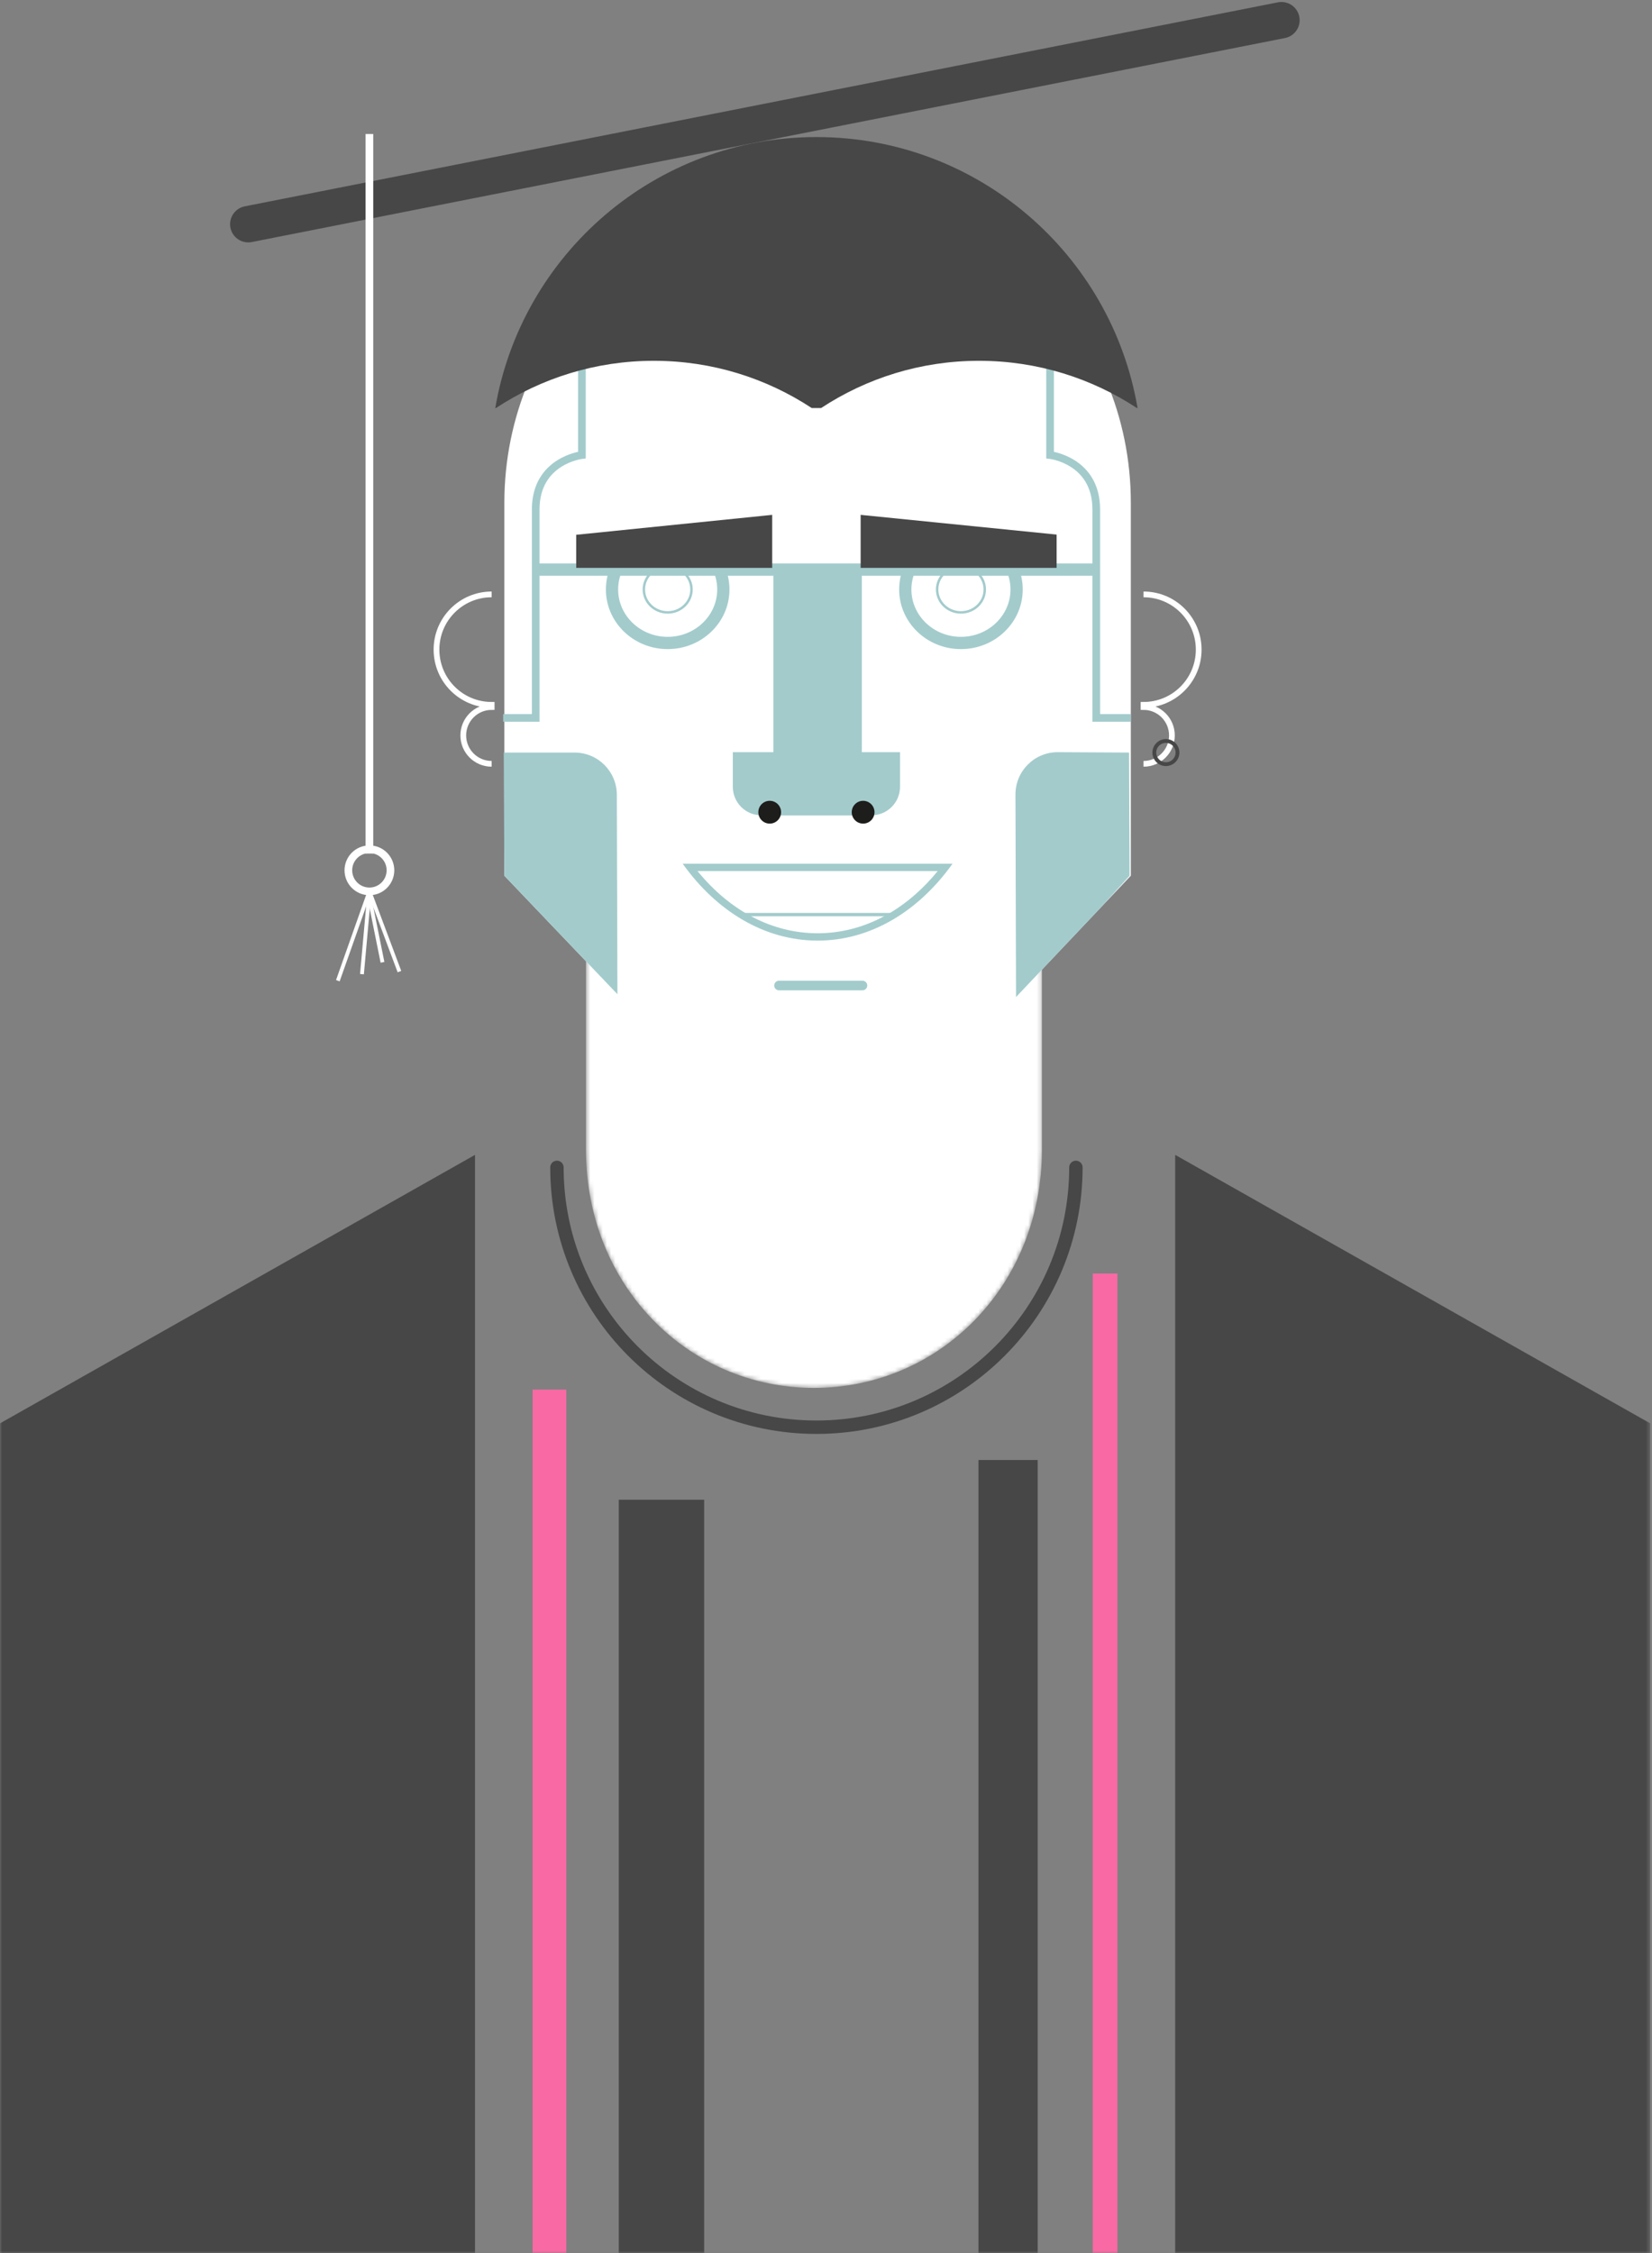 <?xml version="1.0" encoding="UTF-8"?>
<svg width="396px" height="540px" viewBox="0 0 396 540" version="1.1" xmlns="http://www.w3.org/2000/svg" xmlns:xlink="http://www.w3.org/1999/xlink">
    <rect x="0" y="0" width="396" height="540" fill="#808080" stroke="none"/>
    <!-- Generator: Sketch 51.2 (57519) - http://www.bohemiancoding.com/sketch -->
    <title>Group 51</title>
    <desc>Created with Sketch.</desc>
    <defs>
        <path d="M0.464,0.531 L0.464,88.571 C0.464,121.092 24.93,145.652 55.11,145.652 C85.289,145.652 109.756,121.092 109.756,88.571 L109.756,0.531 L0.464,0.531 Z" id="path-1"></path>
        <linearGradient x1="50%" y1="99.01%" x2="50%" y2="2.841%" id="linearGradient-3">
            <stop stop-color="#FFFFFF" offset="0%"></stop>
            <stop stop-color="#FFFFFF" offset="100%"></stop>
        </linearGradient>
        <polygon id="path-4" points="0 541 395.566 541 395.566 0.26 0 0.26"></polygon>
    </defs>
    <g id="Page-1" stroke="none" stroke-width="1" fill="none" fill-rule="evenodd">
        <g id="Group-51" transform="translate(0, -1)">
            <g id="Group-3" transform="translate(140, 188)">
                <mask id="mask-2" fill="white">
                    <use xlink:href="#path-1"></use>
                </mask>
                <g id="Clip-2"></g>
                <path d="M0.464,0.531 L0.464,88.571 C0.464,121.092 24.93,145.652 55.11,145.652 C85.289,145.652 109.756,121.092 109.756,88.571 L109.756,0.531 L0.464,0.531 Z" id="Fill-1" fill="url(#linearGradient-3)" mask="url(#mask-2)"></path>
            </g>
            <g id="Group-50">
                <path d="M120.899,210.887 L120.899,121.502 C120.899,79.982 154.516,46.325 195.985,46.325 C237.454,46.325 271.072,79.982 271.072,121.502 L271.072,210.887 L218.129,266.821 L174.283,266.821 L120.899,210.887 Z" id="Fill-4" fill="#FFFFFF"></path>
                <path d="M230.348,127.988 C222.168,127.988 215.538,134.387 215.538,142.281 C215.538,150.174 222.168,156.574 230.348,156.574 C238.527,156.574 245.158,150.174 245.158,142.281 C245.158,134.387 238.527,127.988 230.348,127.988 M230.348,130.925 C236.897,130.925 242.225,136.019 242.225,142.281 C242.225,148.542 236.897,153.638 230.348,153.638 C223.8,153.638 218.471,148.542 218.471,142.281 C218.471,136.019 223.8,130.925 230.348,130.925" id="Fill-6" fill="#A3CBCC"></path>
                <path d="M230.348,136.488 C227.033,136.488 224.345,139.081 224.345,142.28 C224.345,145.48 227.033,148.075 230.348,148.075 C233.664,148.075 236.351,145.48 236.351,142.28 C236.351,139.081 233.664,136.488 230.348,136.488 M230.348,137.075 C233.334,137.075 235.765,139.41 235.765,142.28 C235.765,145.151 233.334,147.488 230.348,147.488 C227.361,147.488 224.931,145.151 224.931,142.28 C224.931,139.41 227.361,137.075 230.348,137.075" id="Fill-8" fill="#A3CBCC"></path>
                <path d="M160.049,127.988 C151.87,127.988 145.239,134.387 145.239,142.281 C145.239,150.174 151.87,156.574 160.049,156.574 C168.228,156.574 174.858,150.174 174.858,142.281 C174.858,134.387 168.228,127.988 160.049,127.988 M160.049,130.925 C166.597,130.925 171.925,136.019 171.925,142.281 C171.925,148.542 166.597,153.638 160.049,153.638 C153.5,153.638 148.172,148.542 148.172,142.281 C148.172,136.019 153.5,130.925 160.049,130.925" id="Fill-10" fill="#A3CBCC"></path>
                <path d="M160.049,136.488 C156.733,136.488 154.045,139.081 154.045,142.28 C154.045,145.48 156.733,148.075 160.049,148.075 C163.364,148.075 166.052,145.48 166.052,142.28 C166.052,139.081 163.364,136.488 160.049,136.488 M160.049,137.075 C163.036,137.075 165.465,139.41 165.465,142.28 C165.465,145.151 163.036,147.488 160.049,147.488 C157.062,147.488 154.631,145.151 154.631,142.28 C154.631,139.41 157.062,137.075 160.049,137.075" id="Fill-12" fill="#A3CBCC"></path>
                <polygon id="Fill-14" fill="#A3CBCC" points="185.384 196.403 206.587 196.403 206.587 137.515 185.384 137.515"></polygon>
                <path d="M120.616,173.065 L128.414,173.065 L128.414,123.095 C128.414,111.363 139.488,110.063 139.488,110.063 L139.488,75.968 L251.71,75.968 L251.71,110.063 C251.71,110.063 262.784,111.363 262.784,123.095 L262.784,173.065 L271.071,173.065" id="Stroke-16" stroke="#A3CBCC" stroke-width="1.837"></path>
                <path d="M128.668,137.516 L262.784,137.516" id="Fill-18" fill="#A3CBCC"></path>
                <mask id="mask-5" fill="white">
                    <use xlink:href="#path-4"></use>
                </mask>
                <g id="Clip-21"></g>
                <polygon id="Fill-20" fill="#A3CBCC" mask="url(#mask-5)" points="128.668 138.994 262.784 138.994 262.784 136.037 128.668 136.037"></polygon>
                <path d="M208.915,196.404 L182.489,196.404 C178.718,196.404 175.662,193.342 175.662,189.567 L175.662,181.276 L215.743,181.276 L215.743,189.567 C215.743,193.342 212.686,196.404 208.915,196.404" id="Fill-22" fill="#A3CBCC" mask="url(#mask-5)"></path>
                <path d="M209.627,195.664 C209.627,197.174 208.404,198.398 206.898,198.398 C205.392,198.398 204.17,197.174 204.17,195.664 C204.17,194.155 205.392,192.931 206.898,192.931 C208.404,192.931 209.627,194.155 209.627,195.664" id="Fill-23" fill="#1D1D1B" mask="url(#mask-5)"></path>
                <path d="M187.237,195.664 C187.237,197.174 186.014,198.398 184.508,198.398 C183.001,198.398 181.78,197.174 181.78,195.664 C181.78,194.155 183.001,192.931 184.508,192.931 C186.014,192.931 187.237,194.155 187.237,195.664" id="Fill-24" fill="#1D1D1B" mask="url(#mask-5)"></path>
                <path d="M207.889,237.204 C207.889,237.841 207.373,238.358 206.735,238.358 L186.74,238.358 C186.102,238.358 185.586,237.841 185.586,237.204 C185.586,236.566 186.102,236.05 186.74,236.05 L206.735,236.05 C207.373,236.05 207.889,236.566 207.889,237.204" id="Fill-25" fill="#A3CBCC" mask="url(#mask-5)"></path>
                <g id="Group-28" mask="url(#mask-5)" fill="#A3CBCC">
                    <g transform="translate(120.077, 180.333)">
                        <path d="M123.337,11.078 L123.478,59.625 L143.577,38.391 L150.711,30.554 L150.569,1.039 L133.517,0.944 C127.904,0.912 123.337,5.459 123.337,11.078" id="Fill-26"></path>
                        <path d="M17.66,1.039 L0.681,1.039 L0.822,30.554 L27.925,58.95 L27.783,11.175 C27.783,5.577 23.25,1.039 17.66,1.039" id="Fill-27"></path>
                    </g>
                </g>
                <path d="M274.117,184.07 C277.873,184.07 280.919,181.021 280.919,177.261 C280.919,173.5 277.873,170.452 274.117,170.452 L274.117,169.934 C281.419,169.934 287.338,164.007 287.338,156.698 C287.338,149.387 281.419,143.461 274.117,143.461" id="Stroke-29" stroke="#FFFFFF" stroke-width="1.377" mask="url(#mask-5)"></path>
                <path d="M117.854,184.07 C114.097,184.07 111.051,181.021 111.051,177.261 C111.051,173.5 114.097,170.452 117.854,170.452 L117.854,169.934 C110.552,169.934 104.632,164.007 104.632,156.698 C104.632,149.387 110.552,143.461 117.854,143.461" id="Stroke-30" stroke="#FFFFFF" stroke-width="1.377" mask="url(#mask-5)"></path>
                <polygon id="Fill-31" fill="#474747" mask="url(#mask-5)" points="185.102 137.111 138.127 137.111 138.127 129.175 185.102 124.401"></polygon>
                <polygon id="Fill-32" fill="#474747" mask="url(#mask-5)" points="253.279 137.111 206.304 137.111 206.304 124.401 253.279 129.126"></polygon>
                <path d="M282.254,181.372 C282.254,182.907 281.013,184.152 279.48,184.152 C277.947,184.152 276.704,182.907 276.704,181.372 C276.704,179.839 277.947,178.594 279.48,178.594 C281.013,178.594 282.254,179.839 282.254,181.372 Z" id="Stroke-33" stroke="#474747" stroke-width="0.918" mask="url(#mask-5)"></path>
                <path d="M133.502,280.793 C133.502,315.186 161.35,343.068 195.702,343.068 C230.055,343.068 257.903,315.186 257.903,280.793" id="Stroke-34" stroke="#474747" stroke-width="3.214" stroke-linecap="round" mask="url(#mask-5)"></path>
                <path d="M307.174,5.839 L59.516,54.735" id="Stroke-35" stroke="#474747" stroke-width="8.724" stroke-linecap="round" mask="url(#mask-5)"></path>
                <path d="M228.328,208.007 L163.643,208.007 C171.718,219.342 183.216,226.439 195.985,226.439 C208.755,226.439 220.253,219.342 228.328,208.007 M224.773,209.768 C216.905,219.411 206.792,224.678 195.985,224.678 C185.179,224.678 175.066,219.411 167.198,209.768 L224.773,209.768" id="Fill-36" fill="#A3CBCC" mask="url(#mask-5)"></path>
                <path d="M156.729,87.474 C170.708,87.474 183.704,91.646 194.576,98.794 L196.83,98.794 C207.7,91.646 220.698,87.474 234.676,87.474 C248.653,87.474 261.65,91.647 272.521,98.794 L272.684,98.794 C266.393,61.921 234.324,33.852 195.703,33.852 C157.08,33.852 125.012,61.921 118.721,98.794 L118.884,98.794 C129.756,91.647 142.751,87.474 156.729,87.474" id="Fill-37" fill="#474747" mask="url(#mask-5)"></path>
                <path d="M213.871,220.207 L178.1,220.207" id="Stroke-38" stroke="#A3CBCC" stroke-width="0.806" stroke-linejoin="bevel" mask="url(#mask-5)"></path>
                <polygon id="Fill-39" fill="#474747" mask="url(#mask-5)" points="281.702 277.793 395.566 342.141 395.566 541 281.702 541"></polygon>
                <polygon id="Fill-40" fill="#474747" mask="url(#mask-5)" points="113.864 277.793 0 342.141 0 541 113.864 541"></polygon>
                <polygon id="Fill-41" fill="#F969A4" mask="url(#mask-5)" points="127.674 541 135.754 541 135.754 334.052 127.674 334.052"></polygon>
                <polygon id="Fill-42" fill="#F969A4" mask="url(#mask-5)" points="261.946 541 267.843 541 267.843 306.23 261.946 306.23"></polygon>
                <polygon id="Fill-43" fill="#474747" mask="url(#mask-5)" points="234.546 541 248.742 541 248.742 350.925 234.546 350.925"></polygon>
                <polygon id="Fill-44" fill="#474747" mask="url(#mask-5)" points="148.325 541 168.794 541 168.794 360.448 148.325 360.448"></polygon>
                <path d="M88.551,33.114 L88.551,205.578" id="Stroke-45" stroke="#FFFFFF" stroke-width="1.837" mask="url(#mask-5)"></path>
                <path d="M93.596,209.591 C93.596,212.38 91.337,214.641 88.551,214.641 C85.764,214.641 83.505,212.38 83.505,209.591 C83.505,206.8 85.764,204.539 88.551,204.539 C91.337,204.539 93.596,206.8 93.596,209.591 Z" id="Stroke-46" stroke="#FFFFFF" stroke-width="1.837" mask="url(#mask-5)"></path>
                <polyline id="Stroke-47" stroke="#FFFFFF" stroke-width="0.918" stroke-linejoin="bevel" mask="url(#mask-5)" points="80.982 236.049 88.551 214.642 95.748 233.865"></polyline>
                <path d="M86.766,234.482 L88.551,214.641" id="Stroke-48" stroke="#FFFFFF" stroke-width="0.918" mask="url(#mask-5)"></path>
                <path d="M91.687,231.648 L88.365,215.166" id="Stroke-49" stroke="#FFFFFF" stroke-width="0.918" mask="url(#mask-5)"></path>
            </g>
        </g>
    </g>
</svg>